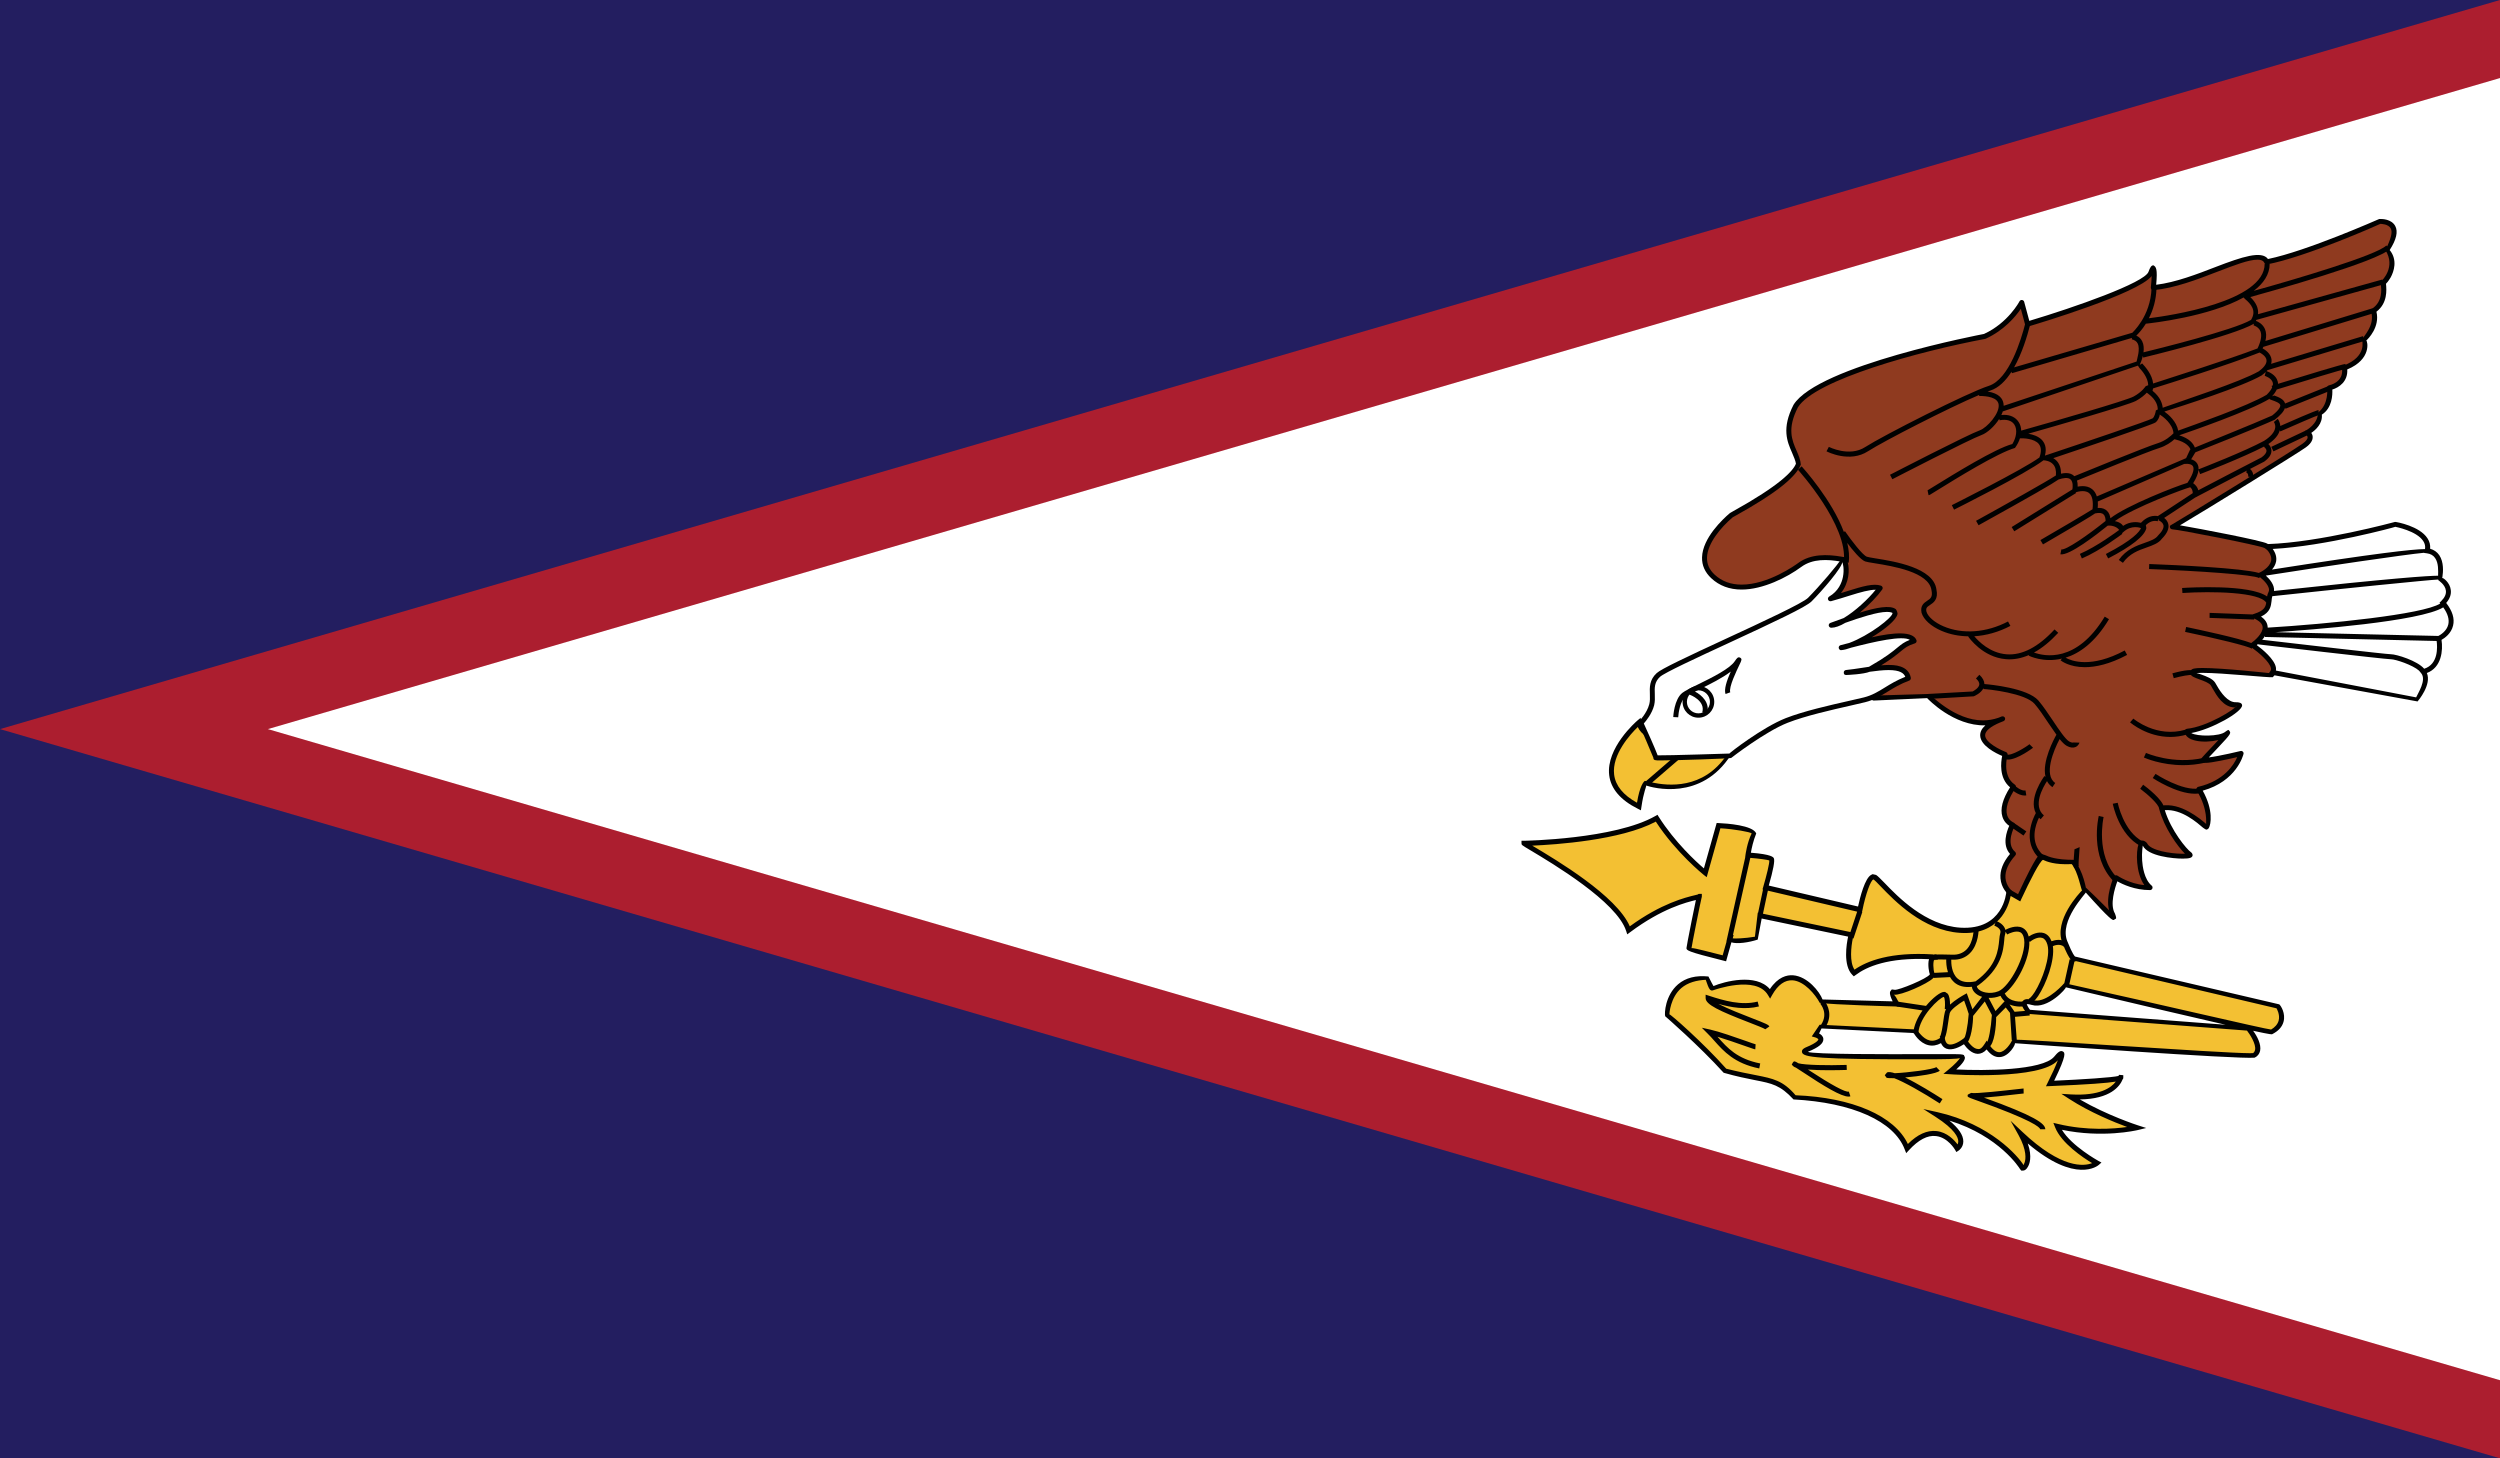 <?xml version="1.0" encoding="utf-8"?>
<!-- Generator: Adobe Illustrator 16.0.0, SVG Export Plug-In . SVG Version: 6.00 Build 0)  -->
<!DOCTYPE svg PUBLIC "-//W3C//DTD SVG 1.1//EN" "http://www.w3.org/Graphics/SVG/1.1/DTD/svg11.dtd">
<svg version="1.1" id="name" xmlns="http://www.w3.org/2000/svg" xmlns:xlink="http://www.w3.org/1999/xlink" x="0px" y="0px"
	 width="85.715px" height="50px" viewBox="358 276 85.715 50" enable-background="new 358 276 85.715 50" xml:space="preserve">
<rect x="358" y="276" width="85.715" height="50" fill="#808080" stroke="none"/>
<g id="as">
	<g>
		<defs>
			<rect id="SVGID_1_" x="358" y="276" width="85.715" height="50"/>
		</defs>
		<clipPath id="SVGID_2_">
			<use xlink:href="#SVGID_1_"  overflow="visible"/>
		</clipPath>
		<rect x="358" y="276" clip-path="url(#SVGID_2_)" fill="#231E60" width="85.715" height="50"/>
		<polygon clip-path="url(#SVGID_2_)" fill="#AC1E2F" points="443.715,276 358,300.998 358,300.998 443.715,326 		"/>
		<polygon clip-path="url(#SVGID_2_)" fill-rule="evenodd" clip-rule="evenodd" fill="#FFFFFF" points="443.715,278.676 
			443.715,323.322 367.184,300.998 		"/>
		<g clip-path="url(#SVGID_2_)">
			<defs>
				<rect id="SVGID_3_" x="358" y="276" width="85.715" height="50"/>
			</defs>
			<clipPath id="SVGID_4_">
				<use xlink:href="#SVGID_3_"  overflow="visible"/>
			</clipPath>
			<path clip-path="url(#SVGID_4_)" fill-rule="evenodd" clip-rule="evenodd" fill="#8F3A1F" d="M426.918,306.605
				c0,0-0.625-0.511,0.115-1.334c-0.399-0.342-0.031-0.992-0.031-0.992s-0.678-0.257,0.031-1.305
				c-0.514-0.342-0.285-1.109-0.285-1.109s-1.674-0.623-0.086-1.22c-1.305,0.567-2.525-0.767-2.525-0.767l-1.904,0.057
				c-0.319-1.578-2.824-0.207-0.963-4.739c-0.482-0.083-1.02-0.226-1.561,0.172c-0.539,0.395-2.07,1.249-2.979,0.395
				c-0.906-0.85,0.595-2.07,0.626-2.098c0.027-0.029,2.016-1.048,2.297-1.73c-0.026-0.51-0.652-0.908-0.084-2.016
				c0.652-1.05,4.653-2.042,6.469-2.382c0.881-0.401,1.278-1.165,1.278-1.165l0.199,0.739c0,0,4.028-1.192,4.228-1.762
				c0.2-0.566,0.086,0.513,0.086,0.513c1.588-0.142,3.604-1.506,3.886-0.882c1.334-0.254,3.89-1.389,3.89-1.389
				s0.879-0.027,0.256,0.938c0.396,0.624-0.113,1.162-0.145,1.162c-0.029,0,0.172,0.625-0.338,0.964
				c0.168,0.541-0.312,0.966-0.312,0.966s0.227,0.652-0.683,0.993c0.085,0.567-0.511,0.681-0.511,0.681s0.086,0.597-0.312,0.852
				c0,0.455-0.453,0.681-0.453,0.681s0.283,0.172-0.113,0.453c-0.398,0.286-4.513,2.811-4.513,2.783s3.007,0.539,3.208,0.652
				c0.195,0.115,2.467,1.618,2.467,1.618l-2.299,2.835c0,0-2.553-0.283-2.668-0.141c-0.111,0.141,0.539,0.201,0.684,0.426
				c0.141,0.228,0.369,0.766,0.82,0.709c0.455-0.056-0.85,0.824-1.702,0.908c0,0.314,1.079,0.341,1.364,0.086
				c0.282-0.255-0.682,0.738-0.796,0.879s1.278-0.197,1.278-0.197s-0.227,0.936-1.447,1.22c0.482,0.793,0.283,1.306,0.256,1.306
				s-0.797-0.794-1.533-0.653c0.199,0.767,0.795,1.478,0.965,1.589c0.169,0.115-1.334,0.086-1.533-0.34
				c-0.195-0.427-0.369,1.022,0.172,1.477c-0.627,0.029-1.163-0.341-1.163-0.341s-0.37,0.851-0.115,1.277
				c0.255,0.423-0.88-0.853-0.88-0.853l-2.156,0.908L426.918,306.605z"/>
			<g clip-path="url(#SVGID_4_)">
				<path fill="#010101" d="M430.468,307.544c-0.044,0-0.12-0.007-0.975-0.966l-2.058,0.929c-0.039,0.021-0.086,0.001-0.108-0.035
					l-0.483-0.823l0,0c-0.006,0-0.23-0.195-0.256-0.535c-0.021-0.271,0.088-0.553,0.327-0.836c-0.281-0.314-0.11-0.779-0.026-0.964
					c-0.076-0.05-0.182-0.146-0.234-0.31c-0.084-0.268,0.004-0.606,0.262-1.01c-0.387-0.32-0.313-0.873-0.271-1.076
					c-0.205-0.086-0.746-0.348-0.754-0.703c-0.002-0.123,0.056-0.238,0.178-0.345c-1.088,0.025-1.961-0.895-1.996-0.934
					l-1.837,0.084c-0.046-0.011-0.078-0.027-0.085-0.068c-0.1-0.487-0.424-0.672-0.764-0.865c-0.714-0.405-1.449-0.823-0.236-3.824
					l-0.024-0.006c-0.47-0.084-0.978-0.106-1.368,0.179c-0.485,0.359-1.314,0.778-2.047,0.778c-0.416,0-0.766-0.131-1.041-0.389
					c-0.217-0.203-0.324-0.443-0.316-0.715c0.016-0.667,0.723-1.319,0.938-1.504c0.015-0.014,0.021-0.018,0.131-0.08
					c1.585-0.879,2.046-1.369,2.15-1.626c-0.013-0.099-0.071-0.231-0.136-0.385c-0.162-0.368-0.363-0.826,0.054-1.637
					c0.838-1.344,6.474-2.417,6.53-2.428c0.825-0.376,1.215-1.112,1.217-1.119c0.018-0.031,0.052-0.051,0.086-0.045
					c0.035,0.004,0.065,0.028,0.074,0.062l0.176,0.653c1.547-0.462,3.955-1.306,4.087-1.682c0.053-0.147,0.093-0.222,0.169-0.222
					c0.091,0.056,0.145,0.114,0.094,0.667c0.668-0.081,1.404-0.364,2.057-0.617c0.879-0.338,1.562-0.564,1.776-0.266
					c1.325-0.27,3.787-1.361,3.812-1.371c0.105-0.009,0.423,0.004,0.55,0.237c0.105,0.192,0.041,0.47-0.189,0.826
					c0.28,0.345,0.141,0.74,0.035,0.936c-0.006,0.007-0.083,0.146-0.162,0.22c0.022,0.214,0.057,0.665-0.327,0.959
					c0.125,0.525-0.284,0.93-0.349,0.989c0.045,0.013,0.192,0.642-0.652,0.99c0.027,0.415-0.286,0.621-0.512,0.69
					c0.01,0.181-0.004,0.632-0.359,0.86c0.029,0.312-0.216,0.527-0.361,0.625c0.025,0.038,0.046,0.085,0.047,0.139
					c0.004,0.124-0.078,0.247-0.246,0.366c-0.293,0.21-3.426,2.145-4.304,2.664c0.722,0.123,2.809,0.523,2.989,0.626
					c0.199,0.115,2.381,1.56,2.472,1.621c0.021,0.014,0.034,0.034,0.038,0.058c0.004,0.024-0.003,0.048-0.019,0.068l-2.296,2.835
					c-0.09,0.025-1.713-0.149-2.412-0.149c-0.102,0-0.167,0.004-0.207,0.01c0.049,0.004,0.112,0.028,0.165,0.047
					c0.182,0.067,0.386,0.141,0.474,0.277l0.066,0.112c0.131,0.231,0.371,0.571,0.647,0.561c0.176,0,0.212,0.057,0.213,0.105
					c0.011,0.227-1.042,0.825-1.743,0.951c0.187,0.123,0.979,0.124,1.17-0.045c0.016-0.014,0.088-0.062,0.107-0.062
					c0.106,0.111,0.106,0.111-0.372,0.621c-0.112,0.117-0.224,0.235-0.303,0.322c0.368-0.045,1.078-0.217,1.087-0.219
					c0.027-0.008,0.059,0.001,0.08,0.022s0.031,0.053,0.021,0.081c-0.008,0.039-0.238,0.935-1.397,1.256
					c0.375,0.675,0.278,1.159,0.21,1.279c-0.016,0.027-0.055,0.057-0.086,0.057c-0.021,0-0.1-0.055-0.115-0.067
					c-0.182-0.155-0.732-0.649-1.309-0.6c0.212,0.694,0.746,1.341,0.902,1.446c0.033,0.021,0.06,0.08,0.049,0.116
					c-0.021,0.063-0.08,0.099-0.336,0.099c-0.322,0-1.197-0.08-1.371-0.447c0.002,0.016-0.041,0.225-0.021,0.514
					c0.012,0.186,0.068,0.644,0.327,0.859c0.026,0.022,0.037,0.06,0.025,0.094c-0.011,0.033-0.042,0.057-0.077,0.059
					c-0.002,0-0.004,0-0.005,0c-0.526,0-0.943-0.199-1.12-0.301c-0.084,0.225-0.267,0.802-0.082,1.107
					c0.014,0.025,0.051,0.144,0.037,0.169L430.468,307.544L430.468,307.544L430.468,307.544z M426.586,300.768l-0.005,0.001
					c-0.339,0.142-0.521,0.295-0.519,0.442c0.006,0.253,0.531,0.506,0.715,0.574c0.041,0.016,0.064,0.061,0.053,0.105
					c-0.004,0.006-0.203,0.709,0.251,1.012c0.019,0.012,0.032,0.031,0.036,0.055c0.006,0.022,0,0.045-0.014,0.064
					c-0.258,0.383-0.355,0.705-0.285,0.932c0.057,0.182,0.213,0.245,0.213,0.245c0.024,0.009,0.043,0.027,0.051,0.052
					c0.01,0.022,0.006,0.049-0.005,0.07c-0.003,0.008-0.329,0.596,0.011,0.885c0.02,0.016,0.029,0.037,0.031,0.062
					c0.002,0.022-0.007,0.046-0.022,0.062c-0.243,0.271-0.354,0.528-0.338,0.771c0.022,0.278,0.213,0.437,0.214,0.438l0.465,0.781
					l2.087-0.878c0.312,0.291,0.604,0.59,0.788,0.77c-0.133-0.464,0.146-1.119,0.16-1.15c0.01-0.023,0.031-0.041,0.053-0.048
					c0.023-0.009,0.052-0.005,0.074,0.011c0.003,0.004,0.414,0.28,0.92,0.322c-0.295-0.42-0.291-1.146-0.196-1.412
					c0.081-0.221,0.272-0.064,0.297-0.011c0.108,0.228,0.775,0.349,1.216,0.349c0.028,0,0.055,0,0.075-0.002
					c-0.257-0.258-0.714-0.891-0.884-1.539c-0.006-0.021-0.001-0.047,0.01-0.066c0.015-0.02,0.035-0.033,0.057-0.039
					c0.662-0.129,1.339,0.447,1.547,0.625c-0.018-0.025,0.078-0.486-0.324-1.146c-0.015-0.024-0.018-0.053-0.006-0.078
					c0.01-0.025,0.031-0.045,0.06-0.051c0.881-0.205,1.219-0.755,1.333-1.017c-0.285,0.065-0.877,0.198-1.086,0.198
					c-0.031,0-0.128-0.035-0.143-0.064c-0.014-0.029-0.005-0.086,0.016-0.111c0.047-0.057,0.23-0.251,0.417-0.448
					c0.051-0.054,0.103-0.108,0.15-0.161c-0.513,0.123-1.153,0.041-1.153-0.301c0-0.044,0.033-0.081,0.076-0.085
					c0.686-0.068,1.661-0.672,1.723-0.808l-0.077,0.077c-0.397,0-0.628-0.406-0.767-0.649l-0.061-0.107
					c-0.055-0.085-0.24-0.152-0.389-0.206c-0.174-0.064-0.29-0.105-0.316-0.199c-0.008-0.025,0.011-0.098,0.029-0.119
					c0.037-0.047,0.111-0.073,0.389-0.073c0.708,0,2.287,0.175,2.354,0.182l2.162-2.73c-0.401-0.266-2.215-1.463-2.386-1.564
					c-0.163-0.091-2.945-0.635-3.159-0.641c-0.03-0.001-0.062-0.019-0.077-0.045c-0.014-0.027-0.017-0.06,0-0.085
					c0.174-0.094,4.089-2.487,4.537-2.807c0.115-0.082,0.178-0.16,0.174-0.222c-0.001-0.052-0.055-0.088-0.055-0.089
					c-0.027-0.016-0.043-0.045-0.041-0.077c0.001-0.031,0.02-0.06,0.047-0.072c0.004-0.003,0.404-0.209,0.404-0.604
					c0.387-0.294,0.314-0.835,0.312-0.841c-0.006-0.045,0.024-0.088,0.07-0.097c0.021-0.004,0.512-0.106,0.441-0.583
					c-0.006-0.04,0.017-0.08,0.054-0.094c0.815-0.305,0.64-0.861,0.631-0.883c0.028-0.097,0.463-0.489,0.312-0.969
					c-0.011-0.037,0.003-0.077,0.034-0.096c0.373-0.249,0.32-0.668,0.303-0.826c-0.003-0.024,0.001-0.105,0.018-0.124
					c0.029-0.022,0.504-0.487,0.137-1.06c0.191-0.387,0.254-0.612,0.182-0.745c-0.08-0.15-0.328-0.155-0.355-0.155
					c-0.077,0.04-2.553,1.135-3.881,1.389c-0.041,0.004-0.079-0.014-0.095-0.049c-0.021-0.048-0.069-0.112-0.239-0.112
					c-0.299,0-0.787,0.189-1.354,0.406c-0.698,0.27-1.488,0.574-2.207,0.638c-0.028,0.003-0.051-0.007-0.068-0.025
					c-0.019-0.019-0.027-0.042-0.025-0.068c0.014-0.129,0.025-0.272,0.029-0.389c-0.49,0.606-3.834,1.611-4.231,1.729
					c-0.022,0.005-0.048,0.004-0.067-0.007s-0.035-0.03-0.041-0.053l-0.147-0.547c-0.173,0.257-0.565,0.735-1.21,1.029
					c-2.275,0.429-5.845,1.403-6.434,2.35c-0.375,0.731-0.201,1.131-0.047,1.483c0.07,0.161,0.136,0.312,0.147,0.481
					c-0.181,0.453-0.909,1.013-2.233,1.749l-0.102,0.057c-0.421,0.358-0.87,0.906-0.881,1.381c-0.006,0.223,0.079,0.415,0.262,0.585
					c0.244,0.227,0.553,0.342,0.924,0.342c0.908,0,1.843-0.668,1.946-0.745c0.425-0.312,0.987-0.301,1.499-0.21l0.127,0.022
					c0.026,0.004,0.049,0.021,0.061,0.043c0.014,0.022,0.016,0.051,0.006,0.075c-1.213,2.952-0.564,3.318,0.121,3.709
					c0.344,0.195,0.699,0.398,0.83,0.909l1.832-0.054c0.074,0.035,0.885,0.906,1.855,0.906c0.184,0,0.363-0.031,0.535-0.092
					l0.107-0.043c0.045-0.014,0.094,0.006,0.111,0.048c0.017,0.042-0.004,0.092-0.046,0.111L426.586,300.768L426.586,300.768
					L426.586,300.768z"/>
			</g>
			<path clip-path="url(#SVGID_4_)" fill-rule="evenodd" clip-rule="evenodd" fill="#F3C033" d="M410.252,304.916
				c0.048,0,3.131-0.049,4.549-0.861c0.704,1.115,1.668,1.873,1.668,1.873l0.453-1.619c0,0,1.109,0.051,1.213,0.305
				c-0.152,0.303-0.203,0.707-0.203,0.707s0.758,0.051,0.81,0.15c0.048,0.102-0.204,0.959-0.204,0.959l3.235,0.76
				c0,0,0.251-1.262,0.506-1.111c0.251,0.153,1.364,1.717,2.929,1.82c1.567,0.102,1.668-1.314,1.668-1.314l0.355,0.203
				c0,0,0.656-1.416,0.757-1.416c0.1,0,0.251,0.201,1.112,0.201c0.252,0.304,0.353,1.012,0.353,1.012s-0.958,0.961-0.655,1.719
				c0.303,0.757,0.352,0.555,0.352,0.555l6.978,1.668c0,0,0.35,0.555-0.256,0.858c0,0.05-7.024-1.618-7.024-1.618
				s-0.655,0.76-1.16,0.606c-0.508-0.15-0.154,0.304-0.154,0.304l7.58,0.607c0,0,0.557,0.707,0.152,0.91
				c-0.504,0.051-8.187-0.506-8.187-0.506s-0.454,0.962-0.96,0.152c-0.354,0.555-0.76-0.152-0.76-0.152s-0.652,0.506-0.756-0.049
				c-0.557,0.404-0.911-0.255-0.911-0.255l-3.23-0.202l-0.204,0.303c0,0,0.555,0.154-0.303,0.506
				c-0.859,0.353,5.154,0.203,5.306,0.254s-0.403,0.504-0.403,0.504s3.08,0.204,3.639-0.453c0.555-0.656-0.204,0.857-0.204,0.857
				s2.427-0.102,2.427-0.2c0-0.104-0.053,0.757-1.721,0.656c1.013,0.656,2.274,1.062,2.274,1.062s-1.262,0.303-2.728-0.051
				c0.254,0.656,1.363,1.264,1.363,1.264s-0.807,0.709-2.625-1.012c0.503,0.908,0.1,1.264,0.049,1.162
				c-0.049-0.101-0.91-1.363-2.93-1.818c1.262,0.807,0.707,1.162,0.707,1.162s-0.658-1.162-1.72,0
				c-0.401-1.06-1.97-1.668-3.89-1.769c-0.606-0.708-0.961-0.506-2.377-0.909c-0.807-0.91-1.971-1.922-1.971-1.922
				s0.052-1.363,1.416-1.212c0.152,0.454,0.152,0.304,0.152,0.304s1.516-0.557,1.971,0.199c0.656-1.159,1.566-0.17,1.719,0.231
				c0.434,0.065,2.629,0.125,2.629,0.125s-0.256-0.454-0.103-0.405c0.15,0.049,1.364-0.454,1.315-0.605
				c-0.053-0.151-0.105-0.657,0.1-0.607c0.203,0.051-1.719-0.253-2.781,0.557c-0.35-0.355-0.1-1.314-0.1-1.314l-3.135-0.656
				l-0.151,0.809c0,0-0.911,0.15-0.858-0.051c0.053-0.203-0.203,0.707-0.203,0.707s-1.213-0.304-1.213-0.352
				c0-0.053,0.355-1.821,0.355-1.771c0,0.053-1.009,0.104-2.427,1.164C413.436,306.637,410.252,304.965,410.252,304.916
				L410.252,304.916z"/>
			<g clip-path="url(#SVGID_4_)">
				<path fill="#010101" d="M427.358,316.136c-0.003,0-0.005,0-0.006,0l-0.052-0.001l-0.048-0.062
					c-0.007-0.015-0.694-1.12-2.417-1.653c0.317,0.26,0.479,0.498,0.479,0.714c0,0.21-0.156,0.312-0.162,0.315l-0.077,0.05
					l-0.045-0.079c-0.002-0.004-0.244-0.424-0.653-0.469c-0.29-0.037-0.603,0.131-0.927,0.484l-0.094,0.102l-0.051-0.129
					c-0.366-0.967-1.791-1.606-3.812-1.713c-0.456-0.492-0.728-0.546-1.322-0.662c-0.28-0.056-0.624-0.124-1.073-0.252
					c-0.835-0.922-1.993-1.929-2.006-1.939c-0.028-0.095,0-0.714,0.442-1.094c0.262-0.225,0.616-0.313,1.041-0.268
					c0.106,0.21,0.153,0.294,0.174,0.328c0.369-0.156,1.457-0.449,1.933,0.105c0.277-0.418,0.584-0.49,0.794-0.475
					c0.503,0.039,0.914,0.568,1.012,0.83c0.301,0.008,1.906,0.052,2.404,0.064c-0.137-0.277-0.089-0.337-0.066-0.363l0.037-0.046
					l0.097,0.013c0.126,0.025,1.131-0.387,1.208-0.531c-0.025-0.049-0.083-0.331-0.03-0.519c-1.396-0.065-2.141,0.259-2.516,0.544
					l-0.062,0.045l-0.053-0.053c-0.318-0.323-0.198-1.055-0.142-1.309l-2.964-0.621l-0.136,0.723
					c-0.302,0.099-0.702,0.158-0.902,0.094c-0.062,0.217-0.16,0.57-0.16,0.57l-0.022,0.08l-0.08-0.02
					c-1.278-0.319-1.278-0.356-1.278-0.436c0-0.031,0.06-0.342,0.175-0.924c0.072-0.361,0.117-0.584,0.148-0.721
					c-0.322,0.078-1.162,0.286-2.257,1.105l-0.097,0.072l-0.037-0.114c-0.319-1.005-2.544-2.327-3.273-2.763
					c-0.316-0.188-0.316-0.188-0.316-0.246v-0.086h0.086c0.031,0,3.115-0.053,4.506-0.85l0.07-0.041l0.043,0.07
					c0.561,0.881,1.285,1.543,1.549,1.768l0.438-1.557l0.068,0.004c0.272,0.011,1.173,0.073,1.288,0.355
					c-0.104,0.255-0.161,0.525-0.183,0.661c0.717,0.056,0.77,0.156,0.787,0.19c0.039,0.085-0.02,0.398-0.174,0.936l3.061,0.719
					c0.067-0.312,0.238-0.991,0.459-1.09l0.041-0.02l0.119,0.027c0.062,0.039,0.15,0.133,0.287,0.271
					c0.454,0.473,1.4,1.457,2.602,1.537c1.471,0.088,1.571-1.181,1.577-1.234l0.009-0.137l0.392,0.223
					c0.646-1.381,0.735-1.381,0.797-1.381l0.132,0.041c0.117,0.052,0.355,0.162,0.98,0.162c0.33,0.35,0.437,1.055,0.44,1.084
					c-0.034,0.083-0.942,1.005-0.663,1.701c0.186,0.466,0.26,0.525,0.269,0.531l7.001,1.639c0.058,0.049,0.224,0.314,0.145,0.6
					c-0.049,0.176-0.178,0.316-0.383,0.42c-0.012,0.012-0.026,0.023-0.658-0.114c0.131,0.178,0.288,0.466,0.238,0.692
					c-0.024,0.102-0.087,0.182-0.186,0.23c-0.531,0.061-7.779-0.464-8.221-0.496c0.031,0.033-0.193,0.457-0.517,0.476
					c-0.165,0.011-0.312-0.078-0.452-0.262c-0.09,0.103-0.201,0.151-0.304,0.151c-0.216-0.005-0.392-0.211-0.474-0.33
					c-0.131,0.086-0.395,0.229-0.6,0.153c-0.084-0.032-0.146-0.097-0.186-0.19c-0.143,0.078-0.289,0.103-0.429,0.07
					c-0.318-0.073-0.499-0.402-0.506-0.417l-3.162-0.157l-0.083,0.172c0.066,0.033,0.141,0.095,0.146,0.188
					c0.01,0.151-0.154,0.287-0.532,0.442c0.159,0.088,2.793,0.084,4.062,0.078c0.962-0.002,1.189-0.002,1.24,0.016l0.047,0.016
					l0.035,0.074c0.016,0.088-0.084,0.229-0.295,0.42c0.961,0.047,2.951,0.039,3.355-0.436c0.11-0.133,0.21-0.238,0.304-0.178
					c0.062,0.039,0.142,0.094-0.302,1c0.973-0.043,2.006-0.111,2.208-0.164l0.013-0.038l0.149,0.013v0.081
					c0,0.02,0,0.038-0.021,0.058c-0.094,0.236-0.412,0.678-1.469,0.692c0.936,0.546,1.973,0.882,1.983,0.885l0.293,0.094
					l-0.298,0.073c-0.051,0.011-1.203,0.279-2.592-0.011c0.336,0.56,1.238,1.059,1.247,1.064l0.108,0.058l-0.092,0.082
					c-0.033,0.029-0.789,0.661-2.434-0.736c0.164,0.471,0.051,0.723,0.004,0.8C427.483,316.09,427.421,316.136,427.358,316.136
					L427.358,316.136z M423.943,314.024l0.477,0.106c1.83,0.412,2.771,1.51,2.961,1.818c0.003-0.022,0.021-0.051,0.037-0.095
					c0.034-0.104,0.085-0.405-0.213-0.94l-0.27-0.486l0.404,0.381c1.346,1.273,2.115,1.18,2.391,1.071
					c-0.309-0.187-1.057-0.684-1.269-1.229l-0.06-0.152l0.16,0.038c0.998,0.239,1.908,0.169,2.369,0.104
					c-0.441-0.163-1.275-0.502-1.982-0.96l-0.273-0.177l0.324,0.02c0.992,0.057,1.389-0.23,1.543-0.439
					c-0.291,0.049-0.914,0.098-2.25,0.154l-0.145,0.006l0.064-0.131c0.133-0.264,0.271-0.564,0.344-0.761
					c-0.588,0.681-3.579,0.491-3.707,0.479l-0.217-0.014l0.168-0.138c0.202-0.165,0.385-0.353,0.398-0.407
					c-0.024,0.042-0.571,0.045-1.15,0.047c-3.803,0.007-4.229-0.07-4.264-0.244c-0.021-0.1,0.097-0.148,0.135-0.166
					c0.426-0.174,0.426-0.271,0.426-0.271c0-0.021-0.061-0.058-0.113-0.071l-0.113-0.033l0.27-0.401l3.307,0.163
					c0.073,0.049,0.225,0.322,0.467,0.377c0.121,0.028,0.252-0.008,0.389-0.105l0.109-0.081l0.024,0.136
					c0.028,0.146,0.091,0.17,0.114,0.178c0.15,0.061,0.423-0.115,0.508-0.182l0.077-0.059l0.05,0.084
					c0.051,0.089,0.219,0.318,0.379,0.322c0.091,0.018,0.158-0.058,0.231-0.172l0.073-0.115l0.072,0.115
					c0.123,0.193,0.25,0.285,0.365,0.282c0.205-0.012,0.392-0.312,0.445-0.427c0.15-0.048,7.111,0.459,8.15,0.461
					c0.048,0,0.084-0.002,0.105-0.004c0.021-0.018,0.052-0.055,0.063-0.107c0.046-0.2-0.183-0.547-0.276-0.664l-7.518-0.574
					c-0.121-0.112-0.257-0.311-0.173-0.434c0.075-0.106,0.239-0.072,0.356-0.038c0.377,0.118,0.899-0.381,1.071-0.581l0.001,0.002
					l0.182-0.82l0.037,0.008c-0.064-0.078-0.152-0.238-0.283-0.563c-0.312-0.781,0.592-1.725,0.673-1.808
					c-0.031-0.006-0.135-0.633-0.354-0.9c-0.598,0.029-0.861-0.089-0.986-0.146c-0.103,0.031-0.452,0.716-0.742,1.341l-0.038,0.084
					l-0.328-0.187c-0.072,0.362-0.391,1.356-1.739,1.265c-1.268-0.084-2.245-1.102-2.715-1.59c-0.111-0.116-0.208-0.217-0.252-0.242
					c-0.093,0.021-0.27,0.516-0.377,1.055l-0.013,0.061l0.009,0.002l-0.303,0.908l-0.022-0.008c-0.059,0.285-0.12,0.814,0.057,1.076
					c0.429-0.299,1.233-0.614,2.696-0.523l0.008,0.008l0.08-0.008c0.088,0.021,0.082,0.088,0.08,0.103l-0.012,0.077l-0.112-0.006
					c-0.052,0.055-0.046,0.341,0.006,0.488l0.017,0.051l-0.074,0.108c-0.186,0.185-1.083,0.591-1.342,0.562
					c0.057,0.027,0.113,0.157,0.18,0.276l0.074,0.131l-0.151-0.004c-0.09-0.002-2.205-0.06-2.64-0.125
					c-0.156-0.289-0.529-0.742-0.931-0.773c-0.265-0.014-0.5,0.148-0.7,0.5l-0.072,0.129l-0.076-0.127
					c-0.414-0.688-1.854-0.168-1.867-0.163c-0.112,0.043-0.152-0.024-0.264-0.356c-0.307,0.014-0.613,0.091-0.838,0.284
					c-0.371,0.319-0.408,0.862-0.41,0.9c0.004-0.041,1.162,0.975,1.951,1.864c0.402,0.101,0.74,0.168,1.017,0.221
					c0.597,0.119,0.927,0.183,1.36,0.689c1.948,0.076,3.392,0.707,3.85,1.671c0.333-0.331,0.662-0.479,0.983-0.443
					c0.364,0.041,0.61,0.31,0.72,0.458c0.014-0.027,0.026-0.062,0.025-0.107c-0.002-0.127-0.105-0.407-0.787-0.844L423.943,314.024
					L423.943,314.024z M428.949,309.747c2.79,0.616,6.734,1.542,6.918,1.552c0.123-0.071,0.222-0.176,0.258-0.303
					c0.058-0.211-0.071-0.424-0.072-0.425l-6.876-1.618l-0.046,0.016c-0.002,0-0.006,0-0.008,0L428.949,309.747L428.949,309.747z
					 M427.518,310.428c-0.02,0-0.029,0.004-0.029,0.004c0.004,0.018,0.053,0.117,0.111,0.19l6.705,0.513
					c-1.022-0.234-2.705-0.627-5.478-1.285c0.042,0.019-0.616,0.769-1.168,0.605C427.586,310.434,427.541,310.428,427.518,310.428
					L427.518,310.428z M416.014,308.507c0.102,0,0.585,0.131,1.049,0.247c0.059-0.21,0.1-0.361,0.133-0.469l-0.006-0.001
					l0.646-2.884h-0.002l0.012-0.092c0.003-0.016,0.056-0.422,0.212-0.734c-0.05-0.048-0.581-0.146-1.072-0.176l-0.47,1.677
					l-0.102-0.079c-0.01-0.01-0.941-0.75-1.643-1.826c-1.199,0.641-3.447,0.79-4.237,0.824c0.012,0.006,0.024,0.013,0.036,0.021
					c0.795,0.473,2.86,1.701,3.309,2.746c1.085-0.791,1.916-0.992,2.234-1.068c0.045-0.012,0.079-0.02,0.096-0.024
					c0.018-0.021,0.031-0.021,0.055-0.021h0.085v0.087c0,0.018-0.003,0.032-0.009,0.045c-0.048,0.196-0.338,1.646-0.346,1.732
					C415.996,308.508,416.002,308.507,416.014,308.507L416.014,308.507z M417.417,308.054l0.021,0.006l-0.029,0.112
					c0.046,0.014,0.406,0.004,0.76-0.056l0.098-0.825l0.012,0.002l0.168-0.796l-0.018-0.003l0.026-0.088
					c0.11-0.375,0.222-0.828,0.206-0.906c-0.04-0.019-0.357-0.064-0.65-0.087L417.417,308.054L417.417,308.054z M418.445,307.328
					l2.998,0.628l0.232-0.699l-3.062-0.72L418.445,307.328L418.445,307.328z M428.125,314.719h-0.173
					c-0.015-0.07-0.262-0.313-2.236-1.012c-0.261-0.094-0.271-0.096-0.247-0.177l0.113-0.058c0.146,0.036,1.213-0.088,1.566-0.127
					c0.133-0.016,0.221-0.025,0.232-0.025l0.003,0.172c-0.017,0.001-0.099,0.012-0.216,0.023c-0.467,0.055-0.858,0.098-1.144,0.118
					C427.759,314.259,428.125,314.521,428.125,314.719L428.125,314.719z M424.506,313.832c-0.571-0.37-1.236-0.745-1.561-0.865
					c-0.137,0.001-0.229-0.002-0.262-0.015l-0.062-0.087l0.079-0.097c0.055-0.022,0.146-0.009,0.264,0.028
					c0.433-0.018,1.324-0.129,1.424-0.21l0.119,0.124c-0.102,0.101-0.703,0.191-1.189,0.232c0.439,0.212,0.985,0.553,1.281,0.743
					L424.506,313.832L424.506,313.832z M421.381,313.598c-0.254,0-0.816-0.338-1.625-0.875c-0.074-0.049-0.137-0.09-0.18-0.117
					c-0.043-0.014-0.072-0.031-0.091-0.049l-0.054-0.055l0.039-0.072c0.04-0.051,0.051-0.062,0.191,0.026
					c0.224,0.062,0.988,0.078,1.652,0.056l0.006,0.172c-0.314,0.01-0.902,0.021-1.332-0.013c0.821,0.538,1.299,0.794,1.402,0.755
					l0.054,0.162C421.426,313.596,421.406,313.598,421.381,313.598L421.381,313.598z M418.318,312.633
					c-0.849-0.171-1.217-0.586-1.543-0.951c-0.071-0.082-0.145-0.163-0.219-0.236l-0.208-0.209l0.287,0.063
					c0.303,0.067,0.854,0.261,1.224,0.391c0.174,0.062,0.303,0.108,0.334,0.114l-0.011,0.172c-0.026,0-0.053-0.009-0.381-0.124
					c-0.266-0.093-0.626-0.22-0.917-0.308c0.007,0.008,0.012,0.016,0.02,0.021c0.322,0.364,0.654,0.738,1.447,0.896L418.318,312.633
					L418.318,312.633z M418.525,311.289c-0.041-0.033-0.309-0.137-0.545-0.229c-1.038-0.401-1.501-0.617-1.501-0.839v-0.118
					l0.114,0.037c0.517,0.17,1.115,0.342,1.67,0.2l0.043,0.167c-0.468,0.117-0.946,0.037-1.39-0.088
					c0.321,0.168,0.85,0.374,1.125,0.48c0.526,0.203,0.594,0.236,0.624,0.295L418.525,311.289L418.525,311.289z"/>
			</g>
			<path clip-path="url(#SVGID_4_)" fill-rule="evenodd" clip-rule="evenodd" fill="#F3C033" d="M414.192,300.772
				c0,0-2.121,1.818,0,2.88c0.101-0.707,0.253-0.808,0.253-0.808s1.768,0.657,2.826-0.911c-0.454-0.656-1.261-0.404-1.261-0.404
				S414.344,301.529,414.192,300.772L414.192,300.772z"/>
			<g clip-path="url(#SVGID_4_)">
				<path fill="#010101" d="M426.189,311.904l-0.076-0.155c0.068-0.048,0.15-0.491,0.18-0.949v-0.001
					c-0.034-0.071-0.165-0.316-0.243-0.463l-0.4,0.495c0.001,0.222-0.06,0.859-0.251,0.959l-0.078-0.153
					c0.066-0.045,0.148-0.449,0.177-0.865l0.009-0.012l-0.009,0.002c-0.009-0.046-0.104-0.312-0.156-0.456
					c-0.213,0.128-0.466,0.319-0.494,0.433c-0.017,0.068-0.032,0.172-0.048,0.285c-0.055,0.389-0.098,0.629-0.23,0.683l-0.065-0.161
					c0.056-0.041,0.103-0.383,0.125-0.547c0.017-0.119,0.032-0.229,0.052-0.301c0.008-0.032,0.021-0.063,0.042-0.096l-0.046-0.005
					c0.02-0.185,0.004-0.388-0.033-0.417c-0.137,0.017-0.848,0.672-0.873,1.252l-0.172-0.007c0.014-0.26,0.146-0.54,0.316-0.781
					l-0.892-0.135l0.027-0.169l0.984,0.148c0.233-0.281,0.495-0.479,0.614-0.479h0.039l0.086,0.057
					c0.07,0.081,0.086,0.245,0.084,0.378c0.177-0.162,0.421-0.303,0.488-0.34l0.086-0.048l0.035,0.095
					c0.084,0.228,0.133,0.367,0.161,0.452l0.329-0.427c-0.082-0.023-0.156-0.062-0.215-0.111c-0.08-0.066-0.125-0.146-0.135-0.232
					c-0.264,0.03-0.463-0.026-0.61-0.158c-0.057-0.052-0.103-0.111-0.138-0.174c-0.096,0.003-0.575,0.029-0.575,0.029l-0.009-0.172
					c0,0,0.344-0.018,0.512-0.026c-0.057-0.173-0.061-0.345-0.059-0.434c-0.299-0.007-0.363,0.001-0.377,0.006l-0.002-0.006
					l-0.003,0.032l-0.114-0.111c0.009-0.088,0.012-0.109,0.702-0.087c0.193,0.01,0.362-0.052,0.483-0.171
					c0.262-0.258,0.251-0.729,0.251-0.732l0.172-0.006c0,0.023,0.012,0.55-0.302,0.861c-0.155,0.154-0.361,0.232-0.609,0.22
					c-0.011,0-0.021,0-0.029,0c-0.002,0.124,0.009,0.459,0.213,0.642c0.14,0.124,0.348,0.158,0.624,0.099
					c0.726-0.528,0.776-1.085,0.808-1.418c0.01-0.094,0.016-0.169,0.035-0.229c0.057-0.171-0.199-0.26-0.202-0.26l0.056-0.164
					c0.111,0.039,0.285,0.143,0.322,0.307c0.082-0.044,0.365-0.176,0.582-0.072c0.109,0.055,0.182,0.153,0.218,0.3
					c0.106-0.068,0.321-0.179,0.519-0.118c0.119,0.04,0.209,0.134,0.264,0.28c0.1-0.038,0.348-0.105,0.539,0.058l-0.112,0.131
					c-0.136-0.117-0.335-0.043-0.381-0.021c0.071,0.492-0.233,1.305-0.507,1.713c-0.112,0.166-0.209,0.25-0.297,0.261l-0.02-0.172
					c0.018-0.003,0.09-0.052,0.204-0.231c0.25-0.399,0.55-1.206,0.433-1.619c-0.037-0.13-0.096-0.208-0.176-0.233
					c-0.152-0.053-0.359,0.079-0.425,0.135l-0.02-0.024c0.034,0.596-0.446,1.504-0.86,1.807l0.021-0.012
					c0.15,0.318,0.589,0.285,0.671,0.266l0.04,0.168c-0.078,0.017-0.326,0.039-0.549-0.058l0.172,0.251l0.505-0.043l0.015,0.17
					l-0.506,0.045l0.061,0.793l-0.172,0.012l-0.06-0.939l-0.147-0.186l-0.328,0.33C426.443,311.18,426.378,311.811,426.189,311.904
					L426.189,311.904z M426.181,310.213c0.062,0.115,0.176,0.334,0.237,0.452l0.312-0.335c-0.055-0.049-0.104-0.109-0.141-0.187
					c-0.003,0.001-0.004,0.001-0.008,0.003C426.455,310.196,426.315,310.221,426.181,310.213L426.181,310.213z M426.082,310.029
					c0.129,0.025,0.285,0.018,0.437-0.043c0.38-0.154,0.962-1.225,0.881-1.779c-0.019-0.127-0.063-0.21-0.135-0.244
					c-0.142-0.068-0.37,0.033-0.446,0.076l-0.057-0.095c0,0.032-0.006,0.068-0.019,0.106c-0.015,0.041-0.021,0.109-0.026,0.19
					c-0.031,0.339-0.089,0.968-0.912,1.558c-0.01,0.001-0.018,0.002-0.026,0.006c0.001,0.045,0.026,0.089,0.074,0.127
					c0.051,0.045,0.13,0.078,0.224,0.097l0.004-0.004L426.082,310.029L426.082,310.029z M420.579,311.229l-0.142-0.095
					c0.26-0.391-0.016-0.708-0.029-0.72l0.129-0.115C420.67,310.443,420.85,310.826,420.579,311.229L420.579,311.229z
					 M414.26,303.783l-0.105-0.054c-0.594-0.297-0.926-0.685-0.982-1.149c-0.113-0.938,0.921-1.835,0.965-1.874l0.112-0.095
					l0.028,0.144c0.112,0.563,1.29,0.688,1.733,0.688c-0.009-0.002,0.85-0.256,1.333,0.442c-1.016,1.594-2.682,1.122-2.904,1.048
					c0.012,0.039-0.088,0.213-0.162,0.732L414.26,303.783L414.26,303.783z M414.152,300.927c-0.25,0.243-0.894,0.944-0.81,1.632
					c0.047,0.379,0.31,0.701,0.784,0.963c0.097-0.59,0.23-0.721,0.27-0.75c0.009,0.002,0.025,0.006,0.046,0.011l-0.003-0.003
					l1.361-1.175C415.349,301.579,414.396,301.457,414.152,300.927L414.152,300.927z M414.645,302.829
					c0.531,0.112,1.75,0.255,2.557-0.943c-0.414-0.5-1.156-0.276-1.164-0.274c-0.007,0.002-0.022,0.002-0.051,0l0.029,0.035
					L414.645,302.829L414.645,302.829z"/>
			</g>
			<path clip-path="url(#SVGID_4_)" fill-rule="evenodd" clip-rule="evenodd" fill="#FFFFFF" d="M414.262,300.786L414.262,300.786
				c0,0,0.283-0.284,0.369-0.624c0.086-0.341-0.115-0.709,0.227-1.02c0.341-0.315,4.824-2.213,5.191-2.583
				c0.369-0.37,1.052-1.165,1.139-1.335c0.082-0.169,0.341,0.854-0.43,1.304c0.824-0.225,1.367-0.481,1.702-0.367
				c-0.335,0.482-1.245,1.276-1.673,1.276c0.995-0.368,1.902-0.681,2.156-0.483c0.258,0.2-1.219,1.192-1.816,1.249
				c0.998-0.253,2.33-0.651,2.498-0.226c-0.537,0.169-0.367,0.312-1.473,0.937c-0.143,0.113-0.852,0.142-0.852,0.142
				c0.852-0.085,2.012-0.426,2.125,0.199c-0.679,0.254-0.935,0.598-1.503,0.739c-0.567,0.142-1.874,0.397-2.665,0.708
				c-0.795,0.313-1.96,1.221-1.96,1.221s-2.526,0.087-2.526,0.057C414.771,301.951,414.289,300.817,414.262,300.786L414.262,300.786
				z"/>
			<g clip-path="url(#SVGID_4_)">
				<path fill="#010101" d="M414.922,302.072c-0.167,0-0.235,0-0.235-0.093c-0.022-0.065-0.454-1.077-0.495-1.145
					c-0.03-0.034-0.021-0.077,0.01-0.108c0.002-0.003,0.267-0.274,0.346-0.585c0.027-0.105,0.023-0.217,0.02-0.335
					c-0.009-0.233-0.02-0.498,0.234-0.728c0.158-0.146,1.011-0.547,2.395-1.188c1.223-0.565,2.608-1.208,2.793-1.392
					c0.373-0.374,1.044-1.159,1.122-1.314c0.015-0.029,0.065-0.065,0.097-0.065c0.098,0,0.131,0.124,0.143,0.165
					c0.07,0.257,0.045,0.706-0.234,1.051c0.086-0.025,0.168-0.051,0.248-0.077c0.503-0.158,0.872-0.264,1.125-0.178
					c0.025,0.009,0.045,0.029,0.055,0.054c0.008,0.025,0.004,0.054-0.012,0.077c-0.154,0.22-0.449,0.53-0.768,0.794
					c0.564-0.179,1.043-0.266,1.233-0.119c0.024,0.02,0.065,0.129,0.06,0.161c-0.031,0.206-0.443,0.537-0.884,0.804
					c0.782-0.177,1.411-0.211,1.532,0.095c0.008,0.023,0.008,0.047-0.002,0.068c-0.01,0.023-0.029,0.039-0.053,0.045
					c-0.247,0.078-0.332,0.149-0.487,0.277c-0.135,0.112-0.312,0.257-0.667,0.476c0.089-0.008,0.174-0.013,0.254-0.013
					c0.168,0,0.68,0,0.762,0.439c0.007,0.041-0.018,0.083-0.055,0.097c-0.312,0.116-0.529,0.25-0.738,0.379
					c-0.237,0.146-0.461,0.284-0.774,0.362l-0.501,0.117c-0.654,0.148-1.552,0.352-2.154,0.588
					c-0.775,0.304-1.928,1.199-1.939,1.208C417.301,302.008,415.467,302.072,414.922,302.072L414.922,302.072z M414.834,301.898
					c0.359,0.006,2.461-0.062,2.461-0.062c-0.003-0.019,1.133-0.9,1.932-1.214c0.613-0.24,1.518-0.445,2.18-0.595l0.497-0.115
					c0.286-0.072,0.489-0.197,0.724-0.342c0.191-0.118,0.407-0.25,0.697-0.365c-0.047-0.119-0.174-0.231-0.574-0.231
					c-0.195,0-0.418,0.027-0.645,0.058c-0.211,0.087-0.779,0.111-0.802,0.111c-0.073,0.001-0.085-0.033-0.088-0.08
					c-0.005-0.047,0.03-0.086,0.077-0.091c0.173-0.017,0.359-0.045,0.548-0.074l0.239-0.036c0.584-0.334,0.809-0.521,0.974-0.658
					c0.136-0.111,0.23-0.19,0.427-0.266c-0.254-0.158-1.219,0.061-2.015,0.269c-0.124,0.045-0.237,0.075-0.329,0.083
					c-0.041,0.015-0.086-0.027-0.094-0.071s0.02-0.086,0.063-0.098l0.297-0.077c0.679-0.25,1.499-0.879,1.484-1.028
					c-0.021-0.013-0.077-0.036-0.192-0.036c-0.332,0-0.938,0.199-1.426,0.374c-0.186,0.111-0.354,0.169-0.482,0.169
					c-0.043,0-0.077-0.03-0.086-0.071c-0.007-0.04,0.018-0.081,0.056-0.095l0.454-0.165c0.393-0.232,0.849-0.658,1.099-0.972
					c-0.204-0.003-0.512,0.081-0.896,0.202c-0.189,0.06-0.4,0.126-0.633,0.19c-0.04,0.01-0.086-0.01-0.102-0.049
					c-0.017-0.04-0.001-0.085,0.035-0.108c0.316-0.185,0.432-0.469,0.473-0.673c0.051-0.262,0.002-0.472-0.025-0.509
					c0.008,0.175-0.686,0.981-1.052,1.348c-0.192,0.192-1.25,0.689-2.841,1.426c-1.082,0.5-2.202,1.019-2.353,1.158
					c-0.194,0.178-0.188,0.371-0.179,0.595c0.004,0.125,0.008,0.254-0.023,0.384c-0.074,0.284-0.27,0.527-0.354,0.622
					C414.463,301.027,414.749,301.667,414.834,301.898L414.834,301.898z"/>
			</g>
			<g clip-path="url(#SVGID_4_)">
				<path fill="#010101" d="M415.539,300.593l-0.17-0.008c0-0.025,0.032-0.611,0.314-0.831c0.092-0.071,0.287-0.167,0.537-0.289
					c0.457-0.224,1.084-0.531,1.259-0.795c0.071-0.105,0.112-0.159,0.183-0.121c0.073,0.042,0.052,0.089-0.023,0.243
					c-0.092,0.192-0.377,0.777-0.315,0.945l-0.162,0.058c-0.057-0.158,0.037-0.446,0.179-0.77c-0.301,0.23-0.701,0.426-1.043,0.594
					c-0.064,0.033-0.127,0.062-0.184,0.091c0.235,0.125,0.525,0.386,0.414,0.763l-0.164-0.048c0.116-0.399-0.406-0.598-0.43-0.606
					l0.009-0.02c-0.068,0.036-0.122,0.067-0.153,0.092C415.605,300.032,415.547,300.445,415.539,300.593L415.539,300.593z"/>
			</g>
			<g clip-path="url(#SVGID_4_)">
				<path fill="#010101" d="M416.232,300.607c-0.3,0-0.543-0.243-0.543-0.543c0-0.301,0.243-0.545,0.543-0.545
					c0.299,0,0.543,0.244,0.543,0.545C416.775,300.364,416.531,300.607,416.232,300.607L416.232,300.607z M416.232,299.668
					c-0.218,0-0.395,0.178-0.395,0.396c0,0.217,0.177,0.394,0.395,0.394c0.217,0,0.395-0.176,0.395-0.394
					C416.627,299.846,416.449,299.668,416.232,299.668L416.232,299.668z"/>
			</g>
			<path clip-path="url(#SVGID_4_)" fill-rule="evenodd" clip-rule="evenodd" fill="#FFFFFF" d="M435.914,299.056l4.91,0.938
				c0,0,0.538-0.625,0.254-0.966c0.737-0.169,0.539-1.133,0.539-1.133s0.85-0.37,0.141-1.223c0.485-0.481-0.111-0.85-0.111-0.85
				s0.195-0.851-0.426-0.936c0.167-0.682-1.08-0.908-1.08-0.908s-2.582,0.708-4.398,0.764c0.597,0.598-0.227,0.964-0.227,0.964
				s0.482,0.341,0.34,0.626c-0.142,0.284,0.086,0.597-0.536,0.794c0.823,0.369-0.087,0.993-0.087,0.993
				S436.143,298.745,435.914,299.056L435.914,299.056z"/>
			<g clip-path="url(#SVGID_4_)">
				<path fill="#010101" d="M430.461,306.211c-0.818-0.848-0.518-2.18-0.503-2.235l0.166,0.038
					c-0.003,0.014-0.291,1.299,0.462,2.077L430.461,306.211L430.461,306.211z M429.115,305.767c-0.022-0.04-0.035-0.108,0.01-0.647
					l0.178-0.076l-0.007,0.09c-0.026,0.332-0.036,0.521-0.025,0.562L429.115,305.767L429.115,305.767z M427.94,305.447
					c-0.649-0.588-0.212-1.439-0.14-1.568c-0.261-0.516,0.271-1.237,0.296-1.271l0.037,0.027c-0.128-0.527,0.292-1.302,0.374-1.445
					c-0.084-0.116-0.174-0.25-0.27-0.391c-0.16-0.241-0.326-0.49-0.479-0.666c-0.318-0.367-1.575-0.501-1.752-0.509l0.001-0.034
					c-0.084,0.179-0.308,0.273-0.335,0.284l-1.561,0.091l-0.01-0.172l1.533-0.085c0.037-0.02,0.205-0.112,0.227-0.228
					c0.012-0.065-0.025-0.138-0.113-0.219l0.118-0.126c0.112,0.104,0.169,0.21,0.171,0.318c0.205,0.017,1.479,0.139,1.851,0.565
					c0.156,0.182,0.328,0.438,0.493,0.683c0.211,0.318,0.434,0.646,0.562,0.72c0.064,0.035,0.117,0.048,0.152,0.035l0.201,0.007
					c-0.003,0.011-0.034,0.109-0.137,0.151c-0.084,0.035-0.185,0.021-0.301-0.043c-0.071-0.04-0.154-0.123-0.242-0.232
					c-0.211,0.396-0.553,1.236-0.15,1.506l-0.096,0.143c-0.083-0.056-0.146-0.127-0.186-0.207c-0.139,0.211-0.5,0.848-0.107,1.176
					l-0.111,0.132c-0.02-0.019-0.039-0.035-0.057-0.054c-0.109,0.223-0.347,0.841,0.144,1.285L427.94,305.447L427.94,305.447z
					 M431.39,305.007c-0.739-0.386-0.943-1.407-0.952-1.45l0.171-0.033c0,0.01,0.196,0.984,0.86,1.33L431.39,305.007L431.39,305.007
					z M427.378,304.648l-0.411-0.279l0.098-0.143l0.41,0.28L427.378,304.648L427.378,304.648z M432.026,303.719
					c-0.017-0.149-0.39-0.484-0.647-0.676l0.101-0.139c0.114,0.084,0.688,0.519,0.718,0.797L432.026,303.719L432.026,303.719z
					 M427.418,303.276c-0.238,0-0.466-0.222-0.494-0.25l0.122-0.12c0.062,0.062,0.261,0.225,0.4,0.195l0.028,0.17
					C427.455,303.275,427.437,303.276,427.418,303.276L427.418,303.276z M433.256,303.214c-0.631,0-1.412-0.515-1.448-0.538
					l0.097-0.143c0.008,0.006,0.92,0.602,1.497,0.498l0.031,0.167C433.376,303.209,433.316,303.214,433.256,303.214L433.256,303.214
					z M432.855,302.234c-0.763,0-1.318-0.248-1.35-0.262l0.072-0.158c0.01,0.004,0.926,0.412,1.988,0.168l0.038,0.168
					C433.342,302.209,433.089,302.234,432.855,302.234L432.855,302.234z M426.848,302.043c-0.045,0-0.086-0.007-0.123-0.025
					l0.078-0.153c0.144,0.074,0.691-0.271,0.779-0.349l0.123,0.121C427.699,301.642,427.174,302.043,426.848,302.043
					L426.848,302.043z M432.414,301.267c-0.793,0-1.354-0.475-1.383-0.5l0.113-0.129c0.007,0.007,0.801,0.675,1.793,0.378
					l0.049,0.167C432.787,301.24,432.594,301.267,432.414,301.267L432.414,301.267z M440.889,300.05l-5.123-0.936l0.079-0.109
					c0.011-0.016,0.025-0.042,0.017-0.091c-0.037-0.223-0.444-0.557-0.641-0.698l-0.022,0.023c-0.104-0.084-1.243-0.358-2.281-0.574
					l0.036-0.169c0.448,0.094,1.786,0.379,2.232,0.551c0.117-0.081,0.41-0.334,0.391-0.548c-0.01-0.112-0.106-0.21-0.291-0.292
					v0.035c0,0-1.483-0.057-1.529-0.057l0.002-0.172c0.024,0,1.175,0.042,1.467,0.054l0.068-0.023
					c0.327-0.104,0.385-0.229,0.406-0.382c-0.229-0.363-1.846-0.397-2.873-0.33l-0.012-0.172c0.252-0.017,2.314-0.135,2.914,0.29
					c0.008-0.051,0.025-0.105,0.051-0.156c0.082-0.169-0.176-0.414-0.295-0.504l-0.035,0.028c-0.158-0.111-2.061-0.243-3.768-0.308
					l0.006-0.172c0.992,0.038,3.174,0.139,3.757,0.305l0.035-0.016c0.005-0.001,0.343-0.156,0.388-0.405
					c0.024-0.13-0.038-0.272-0.186-0.42l-0.141-0.141l0.199-0.006c1.783-0.055,4.352-0.754,4.379-0.761
					c0.07,0.004,0.842,0.148,1.109,0.562c0.074,0.112,0.103,0.231,0.092,0.359c0.131,0.036,0.236,0.109,0.312,0.219
					c0.164,0.239,0.133,0.587,0.11,0.734c0.001,0.001,0.003,0.001,0.003,0.003l-0.003,0.001c-0.003,0.02-0.006,0.036-0.009,0.047
					c0.028-0.021,0.268,0.155,0.295,0.411c0.02,0.152-0.035,0.301-0.158,0.443c0.215,0.278,0.295,0.538,0.236,0.777
					c-0.063,0.27-0.285,0.426-0.396,0.489c0.054,0.354,0.005,0.947-0.503,1.136C441.379,299.472,440.91,300.025,440.889,300.05
					L440.889,300.05z M436.032,298.991l4.808,0.919c0.055-0.131,0.366-0.594,0.173-0.827l-0.073-0.089
					c-0.217-0.193-0.805-0.391-0.967-0.391c-0.201,0-4.372-0.49-4.551-0.51l0.002-0.017c-0.017,0.014-0.033,0.028-0.048,0.042
					c0.196,0.146,0.608,0.484,0.656,0.768C436.038,298.922,436.038,298.957,436.032,298.991L436.032,298.991z M435.562,297.935
					c1.282,0.15,4.257,0.496,4.41,0.496c0.193,0,0.914,0.225,1.143,0.498c0.492-0.155,0.455-0.751,0.428-0.952l-5.886-0.138
					l0.001-0.034C435.629,297.851,435.598,297.896,435.562,297.935L435.562,297.935z M436.012,297.675l5.59,0.129
					c0.067-0.034,0.286-0.163,0.34-0.393c0.04-0.173-0.017-0.371-0.173-0.587C440.981,297.31,437.22,297.596,436.012,297.675
					L436.012,297.675z M435.521,297.141c0.139,0.095,0.215,0.21,0.227,0.342c0,0.011,0.002,0.024,0.002,0.036
					c2.076-0.126,5.319-0.451,5.915-0.826l-0.024-0.028l0.057-0.055c0.121-0.121,0.176-0.24,0.162-0.357
					c-0.022-0.21-0.256-0.356-0.258-0.359c-0.002-0.005-0.004-0.014-0.006-0.024c-0.242,0.004-3.508,0.335-5.688,0.571
					c-0.015,0.053-0.021,0.105-0.025,0.162C435.861,296.785,435.84,296.989,435.521,297.141L435.521,297.141z M435.686,295.735
					c0.128,0.116,0.305,0.319,0.281,0.527c4.115-0.445,5.281-0.521,5.625-0.523c0.005-0.172,0.018-0.435-0.102-0.606
					c-0.062-0.092-0.154-0.145-0.281-0.162l-0.096-0.013l0.002-0.006C440.497,295.007,437.627,295.431,435.686,295.735
					L435.686,295.735z M435.922,294.821c0.104,0.145,0.142,0.29,0.116,0.433c-0.021,0.106-0.075,0.198-0.141,0.274
					c3.59-0.562,4.817-0.698,5.247-0.702c0.016-0.099-0.004-0.19-0.06-0.275c-0.228-0.352-0.952-0.487-0.958-0.489
					C440.138,294.068,437.715,294.728,435.922,294.821L435.922,294.821z M432.529,299.252l-0.046-0.166
					c0.449-0.123,0.714-0.144,0.796-0.061l-0.123,0.122C433.1,299.124,432.786,299.181,432.529,299.252L432.529,299.252z
					 M429.482,298.875c-0.541,0-0.816-0.22-0.834-0.237l0.048-0.057c-0.641,0.152-1.131-0.097-1.14-0.101l0.015-0.024
					c-0.266,0.116-0.531,0.167-0.792,0.145c-0.802-0.062-1.276-0.746-1.297-0.776l0.015-0.008c-0.327-0.003-0.646-0.065-0.932-0.189
					c-0.362-0.156-0.616-0.388-0.683-0.62c-0.052-0.246,0.089-0.339,0.192-0.409c0.115-0.075,0.197-0.13,0.149-0.363
					c-0.086-0.625-1.342-0.827-1.946-0.924c-0.183-0.03-0.278-0.045-0.329-0.063c-0.156-0.059-0.421-0.378-0.613-0.634
					c0.056,0.233,0.077,0.463,0.051,0.676l-0.171-0.021c0.161-1.249-1.554-3.146-1.571-3.165l0.128-0.116
					c0.054,0.061,1.037,1.149,1.447,2.249l0.038-0.025c0.212,0.31,0.604,0.821,0.75,0.875c0.039,0.014,0.16,0.034,0.299,0.057
					c0.645,0.103,1.986,0.318,2.086,1.064c0.073,0.34-0.098,0.453-0.223,0.536c-0.098,0.065-0.147,0.098-0.119,0.225
					c0.049,0.172,0.275,0.371,0.582,0.503c0.657,0.283,1.484,0.22,2.215-0.165l0.082,0.151c-0.398,0.211-0.824,0.33-1.239,0.356
					c0.147,0.176,0.541,0.575,1.104,0.618c0.535,0.043,1.089-0.247,1.648-0.852l0.127,0.116c-0.277,0.298-0.555,0.526-0.832,0.676
					c0.342,0.125,1.455,0.379,2.426-1.231l0.146,0.088c-0.486,0.811-1.021,1.175-1.489,1.32c0.198,0.112,0.868,0.375,2.028-0.247
					l0.082,0.152C430.327,298.776,429.844,298.875,429.482,298.875L429.482,298.875z M430.786,295.297l-0.141-0.099
					c0.257-0.364,0.61-0.489,0.894-0.588c0.194-0.069,0.365-0.128,0.45-0.247c0.146-0.146,0.208-0.266,0.187-0.358
					c-0.018-0.072-0.083-0.121-0.127-0.145l0,0c-0.025-0.014-0.045-0.022-0.045-0.022l0.01-0.03l-0.014-0.02l-0.021,0.083
					c-0.174-0.048-0.324,0.054-0.406,0.131l0.017,0.105c-0.059,0.27-0.497,0.618-1.309,1.039l-0.079-0.152
					c0.935-0.484,1.154-0.767,1.205-0.887l-0.006-0.002c-0.015-0.006-0.314-0.123-0.596,0.133l-0.051,0.045l0.014,0.02
					c-0.031,0.022-0.759,0.577-1.389,0.845l-0.068-0.158c0.584-0.25,1.279-0.77,1.348-0.821c-0.112-0.145-0.316-0.155-0.383-0.147
					h-0.01c-0.37,0.3-1.316,1.036-1.623,0.984l0.033-0.169c0.151,0.034,0.901-0.479,1.516-0.975c0-0.071-0.012-0.17-0.072-0.226
					c-0.053-0.051-0.146-0.062-0.277-0.035l-0.009,0.001c-0.168,0.118-0.614,0.38-1.788,1.064l-0.088-0.149
					c0.631-0.365,1.561-0.911,1.787-1.057c0.031-0.276-0.01-0.467-0.121-0.556c-0.165-0.132-0.453-0.024-0.458-0.022l0.015,0.022
					l-2.119,1.312l-0.09-0.145l2.081-1.29c0.015-0.068,0.031-0.261-0.063-0.344c-0.089-0.081-0.261-0.045-0.391-0.003l-0.021,0.007
					c-0.215,0.15-0.853,0.522-2.741,1.568l-0.086-0.152c0.984-0.542,2.445-1.361,2.738-1.556c0.015-0.167-0.017-0.297-0.098-0.383
					c-0.107-0.118-0.278-0.135-0.335-0.136c-0.001,0.002-0.003,0.005-0.005,0.008c-0.595,0.453-2.954,1.634-3.054,1.684
					l-0.077-0.154c0.026-0.013,2.447-1.224,3.004-1.635c0.068-0.185,0.07-0.353-0.025-0.467c-0.154-0.182-0.52-0.196-0.643-0.19
					c-0.034,0.109-0.092,0.222-0.17,0.33c-0.598,0.172-2.03,1.058-2.643,1.438c-0.29,0.181-0.29,0.181-0.321,0.181l-0.034-0.165
					c0.023-0.011,0.119-0.071,0.264-0.162c0.62-0.382,2.068-1.28,2.643-1.425c0.134-0.217,0.182-0.49,0.072-0.663
					c-0.089-0.144-0.273-0.198-0.51-0.152l-0.01-0.05c-0.163,0.263-0.425,0.49-0.605,0.554c-0.406,0.145-3.035,1.503-3.061,1.517
					l-0.08-0.153c0.108-0.055,2.665-1.376,3.083-1.526c0.235-0.083,0.692-0.58,0.64-0.892c-0.041-0.234-0.387-0.284-0.668-0.284
					v-0.034c-1.049,0.443-3.271,1.584-3.807,1.928c-0.631,0.412-1.395,0.02-1.426,0.004l0.08-0.152
					c0.007,0.001,0.705,0.361,1.252,0.003c0.625-0.4,3.502-1.862,4.232-2.095c0.697-0.225,1.109-1.577,1.253-2.148l0.168,0.042
					c-0.105,0.414-0.284,0.996-0.553,1.472l4.056-1.188c-0.012,0,0.627-0.551,0.656-1.531l0.17,0.005
					c-0.011,0.42-0.125,0.765-0.261,1.03c0.708-0.088,3.97-0.564,3.97-1.867h0.172c0,0.368-0.215,0.675-0.547,0.927
					c1.342-0.371,4.232-1.223,4.545-1.555l0.125,0.116c-0.408,0.436-4.133,1.47-4.787,1.651c0.201,0.195,0.287,0.391,0.264,0.589
					l4.26-1.189l0.045,0.167l-4.361,1.217c-0.006,0.01-0.011,0.021-0.017,0.033c0.077,0.027,0.235,0.105,0.312,0.284
					c0.048,0.116,0.054,0.253,0.015,0.405l3.674-1.12l0.049,0.165l-3.794,1.158c-0.009,0.017-0.017,0.034-0.026,0.051
					c0.094,0.051,0.281,0.179,0.307,0.382c0.005,0.05,0.001,0.098-0.014,0.148l3.15-0.949l0.049,0.165l-3.324,1.001
					c-0.012,0.011-0.021,0.022-0.031,0.034c0.07,0.022,0.327,0.126,0.381,0.354c0.008,0.026,0.012,0.054,0.012,0.081
					c0.914-0.281,2.23-0.682,2.312-0.682l0.006,0.172c-0.102,0.014-1.424,0.415-2.363,0.705c-0.033,0.075-0.088,0.153-0.161,0.233
					l0.075-0.027c0.139,0.051,0.33,0.12,0.373,0.274l1.499-0.604l0.065,0.159l-1.551,0.625l-0.015-0.038
					c-0.034,0.122-0.149,0.256-0.354,0.415c-0.729,0.328-2.355,0.972-2.721,1.117l-0.144,0.239c0.076,0.02,0.16,0.064,0.212,0.153
					c0.031,0.056,0.046,0.12,0.04,0.192c0.119-0.047,1.57-0.611,2.25-0.979c0.222-0.141,0.355-0.294,0.378-0.441
					c0.02-0.123-0.044-0.203-0.044-0.203l0.132-0.111c0.003,0.005,0.079,0.098,0.088,0.246c1.23-0.544,1.287-0.544,1.31-0.544
					l0.012,0.17c-0.08,0.019-0.853,0.354-1.321,0.561l-0.017-0.041c-0.045,0.167-0.176,0.325-0.393,0.474
					c0.046,0.045,0.103,0.121,0.105,0.225c0.004,0.131-0.08,0.257-0.248,0.378c-0.107,0.054-0.28,0.142-0.484,0.25
					c0.062,0.054,0.127,0.149,0.102,0.291l-0.169-0.028c0.019-0.102-0.056-0.141-0.069-0.146l0.025-0.06
					c-0.623,0.323-1.463,0.763-1.705,0.89c-0.002,0.004-0.002,0.007-0.006,0.008l-0.002-0.003c-0.037,0.019-0.059,0.03-0.059,0.03
					l-1.062,0.698c0.06,0.047,0.12,0.115,0.141,0.21c0.036,0.154-0.041,0.324-0.223,0.507c-0.108,0.15-0.31,0.222-0.522,0.297
					C431.322,294.868,431.012,294.978,430.786,295.297L430.786,295.297z M430.51,293.867c0.086,0.017,0.176,0.05,0.238,0.109
					c0.017,0.016,0.032,0.034,0.045,0.054c0.25-0.167,0.498-0.133,0.611-0.105c0.085-0.092,0.298-0.283,0.579-0.23l1.193-0.784
					c0,0,0.003,0,0.006-0.003c-0.005-0.111-0.04-0.167-0.1-0.21v0.012C432.969,292.727,431.146,293.399,430.51,293.867
					L430.51,293.867z M429.967,293.414c0.111,0,0.204,0.034,0.272,0.099c0.077,0.073,0.106,0.17,0.118,0.256
					c0.553-0.435,2.242-1.097,2.641-1.214l0.006-0.009c0.235-0.352,0.217-0.501,0.184-0.558c-0.047-0.087-0.199-0.083-0.198-0.085
					l-0.104,0.004l-2.961,1.287c0.006,0.068,0.004,0.142-0.003,0.223C429.937,293.415,429.952,293.414,429.967,293.414
					L429.967,293.414z M429.404,292.667c0.107,0,0.227,0.024,0.326,0.103c0.075,0.06,0.129,0.144,0.162,0.25l3.061-1.312
					l0.136-0.291c0.003-0.001,0.007-0.004,0.015-0.007c-0.03-0.075-0.131-0.25-0.526-0.345l-0.024-0.006
					c-0.105,0.097-0.289,0.23-0.526,0.303c-0.355,0.106-2.499,0.983-2.818,1.115c0.022,0.071,0.028,0.146,0.025,0.208
					C429.281,292.676,429.342,292.667,429.404,292.667L429.404,292.667z M433.195,292.567c0.092,0.065,0.15,0.144,0.172,0.23
					c0,0.004,0,0.008,0.003,0.013c0.491-0.257,1.788-0.936,2.172-1.129c0.106-0.077,0.167-0.156,0.167-0.226
					c-0.004-0.077-0.084-0.132-0.084-0.132l0.008-0.016c-0.746,0.389-2.184,0.943-2.2,0.949l-0.054-0.144
					C433.367,292.237,433.307,292.388,433.195,292.567L433.195,292.567z M428.836,292.219c0.11,0,0.2,0.03,0.268,0.092
					c0.006,0.004,0.012,0.01,0.016,0.016c0.246-0.101,2.48-1.016,2.855-1.129c0.271-0.083,0.463-0.258,0.545-0.341
					c-0.02-0.324-0.359-0.573-0.469-0.644c-0.008,0.071-0.055,0.2-0.146,0.27c-0.113,0.085-2.484,0.882-3.506,1.225
					c0.042,0.024,0.082,0.055,0.119,0.095c0.1,0.11,0.148,0.256,0.147,0.438C428.727,292.226,428.783,292.219,428.836,292.219
					L428.836,292.219z M428.113,291.616c0.005,0,0.01,0.001,0.012,0.001l0,0c1.41-0.47,3.552-1.197,3.68-1.274
					c0.06-0.047,0.1-0.19,0.111-0.269c0.006-0.007,0.027-0.017,0.064-0.033c0.003-0.1-0.032-0.325-0.33-0.544l-0.046-0.033
					c-0.069,0.075-0.192,0.182-0.368,0.28c-0.284,0.153-2.853,0.888-3.695,1.126c0.16,0.027,0.332,0.085,0.451,0.197
					C428.094,291.167,428.188,291.338,428.113,291.616L428.113,291.616z M432.717,290.925c0.357,0.109,0.488,0.291,0.535,0.42
					c0.494-0.209,1.979-0.798,2.65-1.098c0.27-0.212,0.286-0.32,0.28-0.355c-0.013-0.075-0.166-0.13-0.269-0.167l-0.1-0.037
					l0.01-0.021c-0.002,0.001-0.004,0.003-0.005,0.004C435.12,290.095,433.1,290.794,432.717,290.925L432.717,290.925z
					 M432.208,290.11c0.151,0.109,0.417,0.343,0.474,0.654c0.501-0.182,2.396-0.845,3.033-1.229c0.09-0.088,0.154-0.172,0.187-0.249
					l-0.017-0.057c0.014-0.004,0.027-0.009,0.039-0.013c0.009-0.034,0.009-0.066,0-0.096c-0.037-0.161-0.275-0.234-0.277-0.234
					l0.037-0.132c-0.041,0.039-0.089,0.078-0.143,0.119C434.869,289.263,432.833,289.915,432.208,290.11L432.208,290.11z
					 M426.707,290.223c0.225,0,0.404,0.087,0.506,0.249c0.055,0.085,0.083,0.185,0.086,0.292c1.262-0.355,3.606-1.033,3.855-1.169
					c0.298-0.163,0.413-0.354,0.414-0.355c0.008-0.006,0.037-0.016,0.086-0.033c-0.009-0.269-0.217-0.499-0.307-0.597l-0.046-0.074
					l-4.634,1.57c-0.014,0.041-0.029,0.083-0.049,0.124C426.65,290.226,426.68,290.223,426.707,290.223L426.707,290.223z
					 M431.802,289.399c0.265,0.213,0.335,0.436,0.349,0.581c0.686-0.247,2.664-0.885,3.297-1.251
					c0.125-0.091,0.278-0.237,0.262-0.381c-0.015-0.139-0.187-0.236-0.238-0.261c-1.11,0.436-3.094,1.057-3.652,1.23
					C431.814,289.343,431.809,289.371,431.802,289.399L431.802,289.399z M426.148,289.424c0.395,0.061,0.517,0.247,0.543,0.408
					c0.005,0.027,0.008,0.054,0.008,0.081l4.557-1.517c0.008-0.074,0.134-0.423,0.037-0.618c-0.037-0.075-0.105-0.122-0.205-0.144
					l0.01-0.049l-4.117,1.211l-0.014-0.051c-0.198,0.31-0.439,0.555-0.729,0.647C426.212,289.402,426.182,289.413,426.148,289.424
					L426.148,289.424z M431.447,288.461c0.11,0.122,0.344,0.378,0.375,0.688c0.682-0.225,2.563-0.815,3.579-1.202
					c0.11-0.225,0.161-0.442,0.099-0.591c-0.064-0.156-0.234-0.199-0.234-0.2l0.012-0.057c-0.714,0.417-3.668,1.129-3.794,1.161
					l-0.015-0.059c-0.033,0.148-0.088,0.27-0.104,0.304h0.096h-0.088L431.447,288.461L431.447,288.461z M431.246,287.507
					c0.092,0.042,0.158,0.108,0.201,0.194c0.057,0.114,0.062,0.251,0.045,0.379c0.395-0.097,3.094-0.761,3.686-1.112
					c0.201-0.315-0.004-0.551-0.208-0.719l-0.046-0.05c-1.184,0.659-3.147,0.878-3.351,0.899
					C431.447,287.301,431.318,287.437,431.246,287.507L431.246,287.507z M435.947,291.476l-0.074-0.155l1.193-0.565l0.074,0.155
					L435.947,291.476L435.947,291.476z"/>
			</g>
		</g>
	</g>
</g>
</svg>
